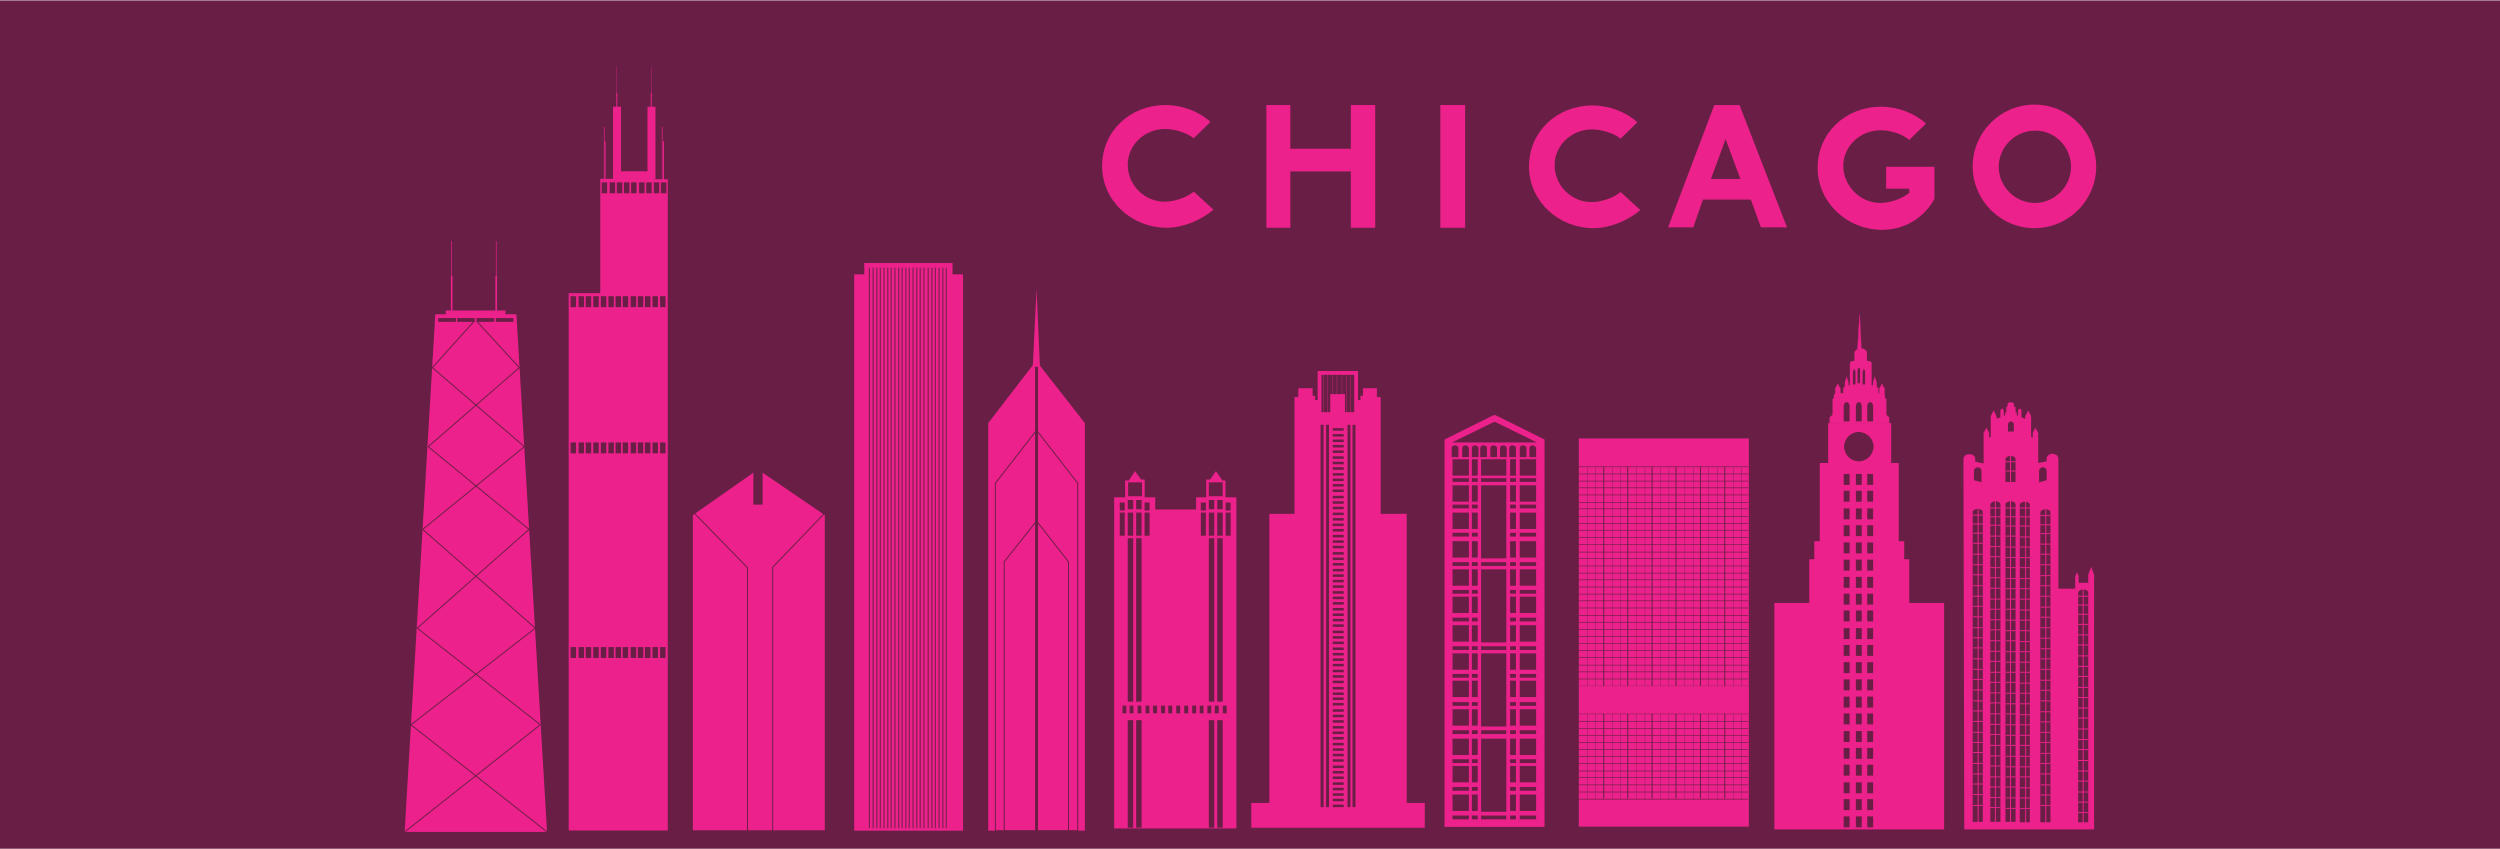 <?xml version="1.0" encoding="utf-8"?>
<!-- Generator: Adobe Illustrator 20.1.0, SVG Export Plug-In . SVG Version: 6.00 Build 0)  -->
<svg version="1.1" id="Layer_1" xmlns="http://www.w3.org/2000/svg" xmlns:xlink="http://www.w3.org/1999/xlink" x="0px" y="0px"
	 viewBox="0 0 595 202" style="enable-background:new 0 0 595 202;" xml:space="preserve">
<style type="text/css">
	.st0{fill:#691F45;}
	.st1{fill:none;stroke:#EC218B;stroke-width:0.384;}
	.st2{fill:none;stroke:#EC218B;stroke-width:0.153;}
	.st3{fill:#EC218B;}
	.st4{fill:none;stroke:#691F45;stroke-width:0.23;stroke-linecap:round;stroke-linejoin:bevel;}
	.st5{fill:none;stroke:#EC218B;stroke-width:0.23;}
	.st6{fill:none;stroke:#EC218B;stroke-width:7.670963e-02;}
	.st7{fill:none;stroke:#691F45;stroke-width:0.23;}
	.st8{fill:none;stroke:#691F45;stroke-width:0.69;}
	.st9{fill:none;stroke:#691F45;stroke-width:0.153;}
	.st10{fill:none;stroke:#691F45;stroke-width:7.670963e-02;}
</style>
<rect y="0.1" class="st0" width="595" height="202"/>
<line class="st1" x1="107.5" y1="75.7" x2="107.5" y2="65.7"/>
<line class="st2" x1="107.5" y1="66.2" x2="107.5" y2="57.4"/>
<line class="st1" x1="118.1" y1="75.7" x2="118.1" y2="65.7"/>
<line class="st2" x1="118.1" y1="66.2" x2="118.1" y2="57.4"/>
<rect x="106.1" y="73.9" class="st3" width="14.2" height="1.2"/>
<polyline class="st3" points="96.3,198 103.6,74.8 122.9,74.8 130.2,198 96.3,198 "/>
<rect x="104.3" y="75.7" class="st0" width="4.2" height="0.9"/>
<rect x="108.8" y="75.7" class="st0" width="4.2" height="0.9"/>
<rect x="113.4" y="75.7" class="st0" width="4.2" height="0.9"/>
<rect x="118" y="75.7" class="st0" width="4.2" height="0.9"/>
<polyline class="st4" points="112.8,76.5 102.9,87.5 124.8,106.3 100.6,126 127.4,149.5 97.8,172.5 130.2,198 "/>
<polyline class="st4" points="113.5,76.5 123.6,87.5 101.9,106.3 125.9,126 99.3,149.5 128.6,172.5 96.3,198 "/>
<line class="st2" x1="143.8" y1="30.2" x2="143.8" y2="43.7"/>
<line class="st5" x1="144" y1="33.6" x2="144" y2="45.9"/>
<rect x="145.9" y="25.4" class="st3" width="1.9" height="17.3"/>
<line class="st5" x1="146.8" y1="22.1" x2="146.8" y2="27.6"/>
<line class="st6" x1="146.8" y1="15.9" x2="146.8" y2="23"/>
<line class="st2" x1="157.6" y1="30.2" x2="157.6" y2="43.7"/>
<line class="st5" x1="157.9" y1="33.6" x2="157.9" y2="45.9"/>
<rect x="154.1" y="25.4" class="st3" width="1.9" height="17.3"/>
<line class="st5" x1="155" y1="22.1" x2="155" y2="27.6"/>
<line class="st6" x1="155.1" y1="15.9" x2="155.1" y2="23"/>
<polyline class="st3" points="135.4,197.6 135.4,69.8 142.9,69.8 142.9,42.6 147.1,42.6 147.1,40.8 155.4,40.8 155.4,42.7 
	158.9,42.7 158.9,197.6 135.4,197.6 "/>
<polygon class="st6" points="135.4,197.6 135.4,69.8 142.9,69.8 142.9,42.6 147.1,42.6 147.1,40.8 155.4,40.8 155.4,42.7 
	158.9,42.7 158.9,197.6 "/>
<rect x="157.3" y="43.4" class="st0" width="1.3" height="2.6"/>
<rect x="155.6" y="43.4" class="st0" width="1.3" height="2.6"/>
<rect x="153.8" y="43.4" class="st0" width="1.3" height="2.6"/>
<rect x="152.1" y="43.4" class="st0" width="1.3" height="2.6"/>
<rect x="150.2" y="43.4" class="st0" width="1.3" height="2.6"/>
<rect x="148.5" y="43.4" class="st0" width="1.3" height="2.6"/>
<rect x="146.8" y="43.4" class="st0" width="1.3" height="2.6"/>
<rect x="145.1" y="43.4" class="st0" width="1.3" height="2.6"/>
<rect x="143.2" y="43.4" class="st0" width="1.3" height="2.6"/>
<rect x="157.1" y="70.5" class="st0" width="1.3" height="2.6"/>
<rect x="155.3" y="70.5" class="st0" width="1.3" height="2.6"/>
<rect x="153.5" y="70.5" class="st0" width="1.3" height="2.6"/>
<rect x="151.8" y="70.5" class="st0" width="1.3" height="2.6"/>
<rect x="150.1" y="70.5" class="st0" width="1.3" height="2.6"/>
<rect x="148.2" y="70.5" class="st0" width="1.3" height="2.6"/>
<rect x="146.5" y="70.5" class="st0" width="1.3" height="2.6"/>
<rect x="144.8" y="70.5" class="st0" width="1.3" height="2.6"/>
<rect x="143" y="70.5" class="st0" width="1.3" height="2.6"/>
<rect x="141.2" y="70.5" class="st0" width="1.3" height="2.6"/>
<rect x="139.4" y="70.5" class="st0" width="1.3" height="2.6"/>
<rect x="137.7" y="70.5" class="st0" width="1.3" height="2.6"/>
<rect x="135.8" y="70.5" class="st0" width="1.3" height="2.6"/>
<rect x="157.1" y="105.3" class="st0" width="1.3" height="2.6"/>
<rect x="155.3" y="105.3" class="st0" width="1.3" height="2.6"/>
<rect x="153.5" y="105.3" class="st0" width="1.3" height="2.6"/>
<rect x="151.8" y="105.3" class="st0" width="1.3" height="2.6"/>
<rect x="150.1" y="105.3" class="st0" width="1.3" height="2.6"/>
<rect x="148.2" y="105.3" class="st0" width="1.3" height="2.6"/>
<rect x="146.5" y="105.3" class="st0" width="1.3" height="2.6"/>
<rect x="144.8" y="105.3" class="st0" width="1.3" height="2.6"/>
<rect x="143" y="105.3" class="st0" width="1.3" height="2.6"/>
<rect x="141.2" y="105.3" class="st0" width="1.3" height="2.6"/>
<rect x="139.4" y="105.3" class="st0" width="1.3" height="2.6"/>
<rect x="137.7" y="105.3" class="st0" width="1.3" height="2.6"/>
<rect x="135.8" y="105.3" class="st0" width="1.3" height="2.6"/>
<rect x="157.1" y="154" class="st0" width="1.3" height="2.6"/>
<rect x="155.3" y="154" class="st0" width="1.3" height="2.6"/>
<rect x="153.5" y="154" class="st0" width="1.3" height="2.6"/>
<rect x="151.8" y="154" class="st0" width="1.3" height="2.6"/>
<rect x="150.1" y="154" class="st0" width="1.3" height="2.6"/>
<rect x="148.2" y="154" class="st0" width="1.3" height="2.6"/>
<rect x="146.5" y="154" class="st0" width="1.3" height="2.6"/>
<rect x="144.8" y="154" class="st0" width="1.3" height="2.6"/>
<rect x="143" y="154" class="st0" width="1.3" height="2.6"/>
<rect x="141.2" y="154" class="st0" width="1.3" height="2.6"/>
<rect x="139.4" y="154" class="st0" width="1.3" height="2.6"/>
<rect x="137.7" y="154" class="st0" width="1.3" height="2.6"/>
<rect x="135.8" y="154" class="st0" width="1.3" height="2.6"/>
<polyline class="st3" points="179.3,112.5 164.9,122.6 164.9,197.6 196.3,197.6 196.3,122.6 181.5,112.5 181.5,120.1 179.3,120.1 
	179.3,112.5 "/>
<polyline class="st7" points="164.8,121.7 177.9,135.1 177.9,197.9 183.9,197.9 183.9,135 196.4,122 "/>
<rect x="203.3" y="65.3" class="st3" width="25.9" height="132.4"/>
<rect x="205.7" y="62.6" class="st3" width="21" height="134.9"/>
<line class="st7" x1="225.2" y1="63.7" x2="225.2" y2="197.1"/>
<line class="st7" x1="224.4" y1="63.7" x2="224.4" y2="197.1"/>
<line class="st7" x1="223.5" y1="63.7" x2="223.5" y2="197.1"/>
<line class="st7" x1="222.6" y1="63.7" x2="222.6" y2="197.1"/>
<line class="st7" x1="221.8" y1="63.7" x2="221.8" y2="197.1"/>
<line class="st7" x1="220.9" y1="63.7" x2="220.9" y2="197.1"/>
<line class="st7" x1="219.9" y1="63.7" x2="219.9" y2="197.1"/>
<line class="st7" x1="219" y1="63.7" x2="219" y2="197.1"/>
<line class="st7" x1="218.2" y1="63.7" x2="218.2" y2="197.1"/>
<line class="st7" x1="217.3" y1="63.7" x2="217.3" y2="197.1"/>
<line class="st7" x1="216.4" y1="63.7" x2="216.4" y2="197.1"/>
<line class="st7" x1="215.6" y1="63.7" x2="215.6" y2="197.1"/>
<line class="st7" x1="214.7" y1="63.7" x2="214.7" y2="197.1"/>
<line class="st7" x1="213.9" y1="63.7" x2="213.9" y2="197.1"/>
<line class="st7" x1="213" y1="63.7" x2="213" y2="197.1"/>
<line class="st7" x1="212.1" y1="63.7" x2="212.1" y2="197.1"/>
<line class="st7" x1="211.3" y1="63.7" x2="211.3" y2="197.1"/>
<line class="st7" x1="210.4" y1="63.7" x2="210.4" y2="197.1"/>
<line class="st7" x1="209.5" y1="63.7" x2="209.5" y2="197.1"/>
<line class="st7" x1="208.7" y1="63.7" x2="208.7" y2="197.1"/>
<line class="st7" x1="207.8" y1="63.7" x2="207.8" y2="197.1"/>
<line class="st7" x1="206.9" y1="63.7" x2="206.9" y2="197.1"/>
<polyline class="st3" points="258.2,197.7 258.2,100.7 246.7,86 246.5,86 235.2,100.7 235.2,197.7 258.2,197.7 "/>
<polyline class="st3" points="256.5,197.7 256.5,115 246.7,102.4 246.7,102.4 236.9,115 236.9,197.7 256.5,197.7 "/>
<polygon class="st7" points="256.5,197.7 256.5,115 246.7,102.4 246.7,102.4 236.9,115 236.9,197.7 "/>
<polyline class="st3" points="254.3,197.7 254.3,133.7 246.7,124 246.7,124 239,133.7 239,197.7 254.3,197.7 "/>
<polygon class="st7" points="254.3,197.7 254.3,133.7 246.7,124 246.7,124 239,133.7 239,197.7 "/>
<line class="st8" x1="246.7" y1="85.4" x2="246.7" y2="197.7"/>
<polyline class="st3" points="245.8,87.3 246.7,68.8 247.5,87.3 "/>
<polyline class="st3" points="294.2,197.1 294.2,118.4 291.6,118.4 291.6,114.4 290.9,114.4 289.4,112.2 288,114.2 287.1,114.2 
	287.1,118.4 284.7,118.4 284.7,121.3 274.9,121.3 274.9,118.4 272.4,118.4 272.4,114.2 271.6,114.2 270.1,112.2 268.7,114.4 
	267.8,114.4 267.8,118.4 265.2,118.4 265.2,197.1 294.2,197.1 "/>
<polygon class="st6" points="294.2,197.1 294.2,118.4 291.6,118.4 291.6,114.4 290.9,114.4 289.4,112.2 288,114.2 287.1,114.2 
	287.1,118.4 284.7,118.4 284.7,121.3 274.9,121.3 274.9,118.4 272.4,118.4 272.4,114.2 271.6,114.2 270.1,112.2 268.7,114.4 
	267.8,114.4 267.8,118.4 265.2,118.4 265.2,197.1 "/>
<rect x="268.5" y="114.8" class="st0" width="3.3" height="3.3"/>
<rect x="287.7" y="114.8" class="st0" width="3.3" height="3.3"/>
<rect x="268.4" y="119" class="st0" width="1.3" height="2.2"/>
<rect x="270.4" y="119" class="st0" width="1.3" height="2.2"/>
<rect x="272.4" y="119.6" class="st0" width="1.2" height="1.9"/>
<rect x="266.5" y="119.6" class="st0" width="1.2" height="1.9"/>
<rect x="268.4" y="122" class="st0" width="1.3" height="5.5"/>
<rect x="270.4" y="122" class="st0" width="1.3" height="5.5"/>
<rect x="268.4" y="128.1" class="st0" width="1.3" height="38.9"/>
<rect x="270.4" y="128.1" class="st0" width="1.3" height="38.9"/>
<rect x="272.4" y="122" class="st0" width="1.2" height="5.5"/>
<rect x="266.5" y="122" class="st0" width="1.2" height="5.5"/>
<rect x="287.7" y="122" class="st0" width="1.3" height="5.5"/>
<rect x="289.7" y="122" class="st0" width="1.3" height="5.5"/>
<rect x="287.7" y="128.1" class="st0" width="1.3" height="38.9"/>
<rect x="289.7" y="128.1" class="st0" width="1.3" height="38.9"/>
<rect x="291.7" y="122" class="st0" width="1.2" height="5.5"/>
<rect x="285.8" y="122" class="st0" width="1.2" height="5.5"/>
<rect x="287.7" y="119" class="st0" width="1.3" height="2.2"/>
<rect x="289.7" y="119" class="st0" width="1.3" height="2.2"/>
<rect x="291.7" y="119.6" class="st0" width="1.2" height="1.9"/>
<rect x="285.8" y="119.6" class="st0" width="1.2" height="1.9"/>
<polyline class="st3" points="355.9,98.8 367.6,104.6 367.6,196.8 343.8,196.8 343.8,104.6 355.5,98.8 355.9,98.8 "/>
<rect x="345.7" y="109.3" class="st0" width="3.9" height="3.9"/>
<rect x="350.3" y="109.3" class="st0" width="1.4" height="3.9"/>
<rect x="361.7" y="109.3" class="st0" width="3.9" height="3.9"/>
<rect x="359.4" y="109.3" class="st0" width="1.4" height="3.9"/>
<rect x="352.5" y="109.3" class="st0" width="6" height="3.9"/>
<rect x="345.7" y="113.8" class="st0" width="3.9" height="0.9"/>
<rect x="350.3" y="113.8" class="st0" width="1.4" height="0.9"/>
<rect x="361.7" y="113.8" class="st0" width="3.9" height="0.9"/>
<rect x="359.4" y="113.8" class="st0" width="1.4" height="0.9"/>
<rect x="352.5" y="113.8" class="st0" width="6" height="0.9"/>
<rect x="345.7" y="133.8" class="st0" width="3.9" height="0.9"/>
<rect x="350.3" y="133.8" class="st0" width="1.4" height="0.9"/>
<rect x="361.7" y="133.8" class="st0" width="3.9" height="0.9"/>
<rect x="359.4" y="133.8" class="st0" width="1.4" height="0.9"/>
<rect x="352.5" y="133.8" class="st0" width="6" height="0.9"/>
<rect x="345.7" y="120.1" class="st0" width="3.9" height="0.9"/>
<rect x="350.3" y="120.1" class="st0" width="1.4" height="0.9"/>
<rect x="361.7" y="120.1" class="st0" width="3.9" height="0.9"/>
<rect x="359.4" y="120.1" class="st0" width="1.4" height="0.9"/>
<rect x="345.7" y="126.8" class="st0" width="3.9" height="0.9"/>
<rect x="350.3" y="126.8" class="st0" width="1.4" height="0.9"/>
<rect x="361.7" y="126.8" class="st0" width="3.9" height="0.9"/>
<rect x="359.4" y="126.8" class="st0" width="1.4" height="0.9"/>
<rect x="345.7" y="140.4" class="st0" width="3.9" height="0.9"/>
<rect x="350.3" y="140.4" class="st0" width="1.4" height="0.9"/>
<rect x="361.7" y="140.4" class="st0" width="3.9" height="0.9"/>
<rect x="359.4" y="140.4" class="st0" width="1.4" height="0.9"/>
<rect x="345.7" y="115.5" class="st0" width="3.9" height="3.9"/>
<rect x="350.3" y="115.5" class="st0" width="1.4" height="3.9"/>
<rect x="361.7" y="115.5" class="st0" width="3.9" height="3.9"/>
<rect x="359.4" y="115.5" class="st0" width="1.4" height="3.9"/>
<rect x="345.7" y="122" class="st0" width="3.9" height="3.9"/>
<rect x="350.3" y="122" class="st0" width="1.4" height="3.9"/>
<rect x="361.7" y="122" class="st0" width="3.9" height="3.9"/>
<rect x="359.4" y="122" class="st0" width="1.4" height="3.9"/>
<rect x="345.7" y="128.8" class="st0" width="3.9" height="3.9"/>
<rect x="350.3" y="128.8" class="st0" width="1.4" height="3.9"/>
<rect x="361.7" y="128.8" class="st0" width="3.9" height="3.9"/>
<rect x="359.4" y="128.8" class="st0" width="1.4" height="3.9"/>
<rect x="345.7" y="153.8" class="st0" width="3.9" height="0.9"/>
<rect x="350.3" y="153.8" class="st0" width="1.4" height="0.9"/>
<rect x="361.7" y="153.8" class="st0" width="3.9" height="0.9"/>
<rect x="359.4" y="153.8" class="st0" width="1.4" height="0.9"/>
<rect x="352.5" y="153.8" class="st0" width="6" height="0.9"/>
<rect x="345.7" y="148.8" class="st0" width="3.9" height="3.9"/>
<rect x="350.3" y="148.8" class="st0" width="1.4" height="3.9"/>
<rect x="361.7" y="148.8" class="st0" width="3.9" height="3.9"/>
<rect x="359.4" y="148.8" class="st0" width="1.4" height="3.9"/>
<rect x="345.7" y="147" class="st0" width="3.9" height="0.9"/>
<rect x="350.3" y="147" class="st0" width="1.4" height="0.9"/>
<rect x="361.7" y="147" class="st0" width="3.9" height="0.9"/>
<rect x="359.4" y="147" class="st0" width="1.4" height="0.9"/>
<rect x="345.7" y="142" class="st0" width="3.9" height="3.9"/>
<rect x="350.3" y="142" class="st0" width="1.4" height="3.9"/>
<rect x="361.7" y="142" class="st0" width="3.9" height="3.9"/>
<rect x="359.4" y="142" class="st0" width="1.4" height="3.9"/>
<rect x="352.5" y="115.5" class="st0" width="6" height="17.4"/>
<rect x="345.7" y="135.5" class="st0" width="3.9" height="3.9"/>
<rect x="350.3" y="135.5" class="st0" width="1.4" height="3.9"/>
<rect x="361.7" y="135.5" class="st0" width="3.9" height="3.9"/>
<rect x="359.4" y="135.5" class="st0" width="1.4" height="3.9"/>
<rect x="352.5" y="135.5" class="st0" width="6" height="17.4"/>
<rect x="345.7" y="160.4" class="st0" width="3.9" height="0.9"/>
<rect x="350.3" y="160.4" class="st0" width="1.4" height="0.9"/>
<rect x="361.7" y="160.4" class="st0" width="3.9" height="0.9"/>
<rect x="359.4" y="160.4" class="st0" width="1.4" height="0.9"/>
<rect x="345.7" y="173.8" class="st0" width="3.9" height="0.9"/>
<rect x="350.3" y="173.8" class="st0" width="1.4" height="0.9"/>
<rect x="361.7" y="173.8" class="st0" width="3.9" height="0.9"/>
<rect x="359.4" y="173.8" class="st0" width="1.4" height="0.9"/>
<rect x="352.5" y="173.8" class="st0" width="6" height="0.9"/>
<rect x="345.7" y="168.8" class="st0" width="3.9" height="3.9"/>
<rect x="350.3" y="168.8" class="st0" width="1.4" height="3.9"/>
<rect x="361.7" y="168.8" class="st0" width="3.9" height="3.9"/>
<rect x="359.4" y="168.8" class="st0" width="1.4" height="3.9"/>
<rect x="345.7" y="167.1" class="st0" width="3.9" height="0.9"/>
<rect x="350.3" y="167.1" class="st0" width="1.4" height="0.9"/>
<rect x="361.7" y="167.1" class="st0" width="3.9" height="0.9"/>
<rect x="359.4" y="167.1" class="st0" width="1.4" height="0.9"/>
<rect x="345.7" y="162" class="st0" width="3.9" height="3.9"/>
<rect x="350.3" y="162" class="st0" width="1.4" height="3.9"/>
<rect x="361.7" y="162" class="st0" width="3.9" height="3.9"/>
<rect x="359.4" y="162" class="st0" width="1.4" height="3.9"/>
<rect x="345.7" y="155.5" class="st0" width="3.9" height="3.9"/>
<rect x="350.3" y="155.5" class="st0" width="1.4" height="3.9"/>
<rect x="361.7" y="155.5" class="st0" width="3.9" height="3.9"/>
<rect x="359.4" y="155.5" class="st0" width="1.4" height="3.9"/>
<rect x="352.5" y="155.5" class="st0" width="6" height="17.4"/>
<polyline class="st0" points="365.8,105.3 355.8,100.4 355.6,100.4 345.6,105.3 365.8,105.3 "/>
<rect x="345.7" y="180.7" class="st0" width="3.9" height="0.9"/>
<rect x="350.3" y="180.7" class="st0" width="1.4" height="0.9"/>
<rect x="361.7" y="180.7" class="st0" width="3.9" height="0.9"/>
<rect x="359.4" y="180.7" class="st0" width="1.4" height="0.9"/>
<rect x="345.7" y="194.1" class="st0" width="3.9" height="0.9"/>
<rect x="350.3" y="194.1" class="st0" width="1.4" height="0.9"/>
<rect x="361.7" y="194.1" class="st0" width="3.9" height="0.9"/>
<rect x="359.4" y="194.1" class="st0" width="1.4" height="0.9"/>
<rect x="352.5" y="194.1" class="st0" width="6" height="0.9"/>
<rect x="345.7" y="189.1" class="st0" width="3.9" height="3.9"/>
<rect x="350.3" y="189.1" class="st0" width="1.4" height="3.9"/>
<rect x="361.7" y="189.1" class="st0" width="3.9" height="3.9"/>
<rect x="359.4" y="189.1" class="st0" width="1.4" height="3.9"/>
<rect x="345.7" y="187.3" class="st0" width="3.9" height="0.9"/>
<rect x="350.3" y="187.3" class="st0" width="1.4" height="0.9"/>
<rect x="361.7" y="187.3" class="st0" width="3.9" height="0.9"/>
<rect x="359.4" y="187.3" class="st0" width="1.4" height="0.9"/>
<rect x="345.7" y="182.3" class="st0" width="3.9" height="3.9"/>
<rect x="350.3" y="182.3" class="st0" width="1.4" height="3.9"/>
<rect x="361.7" y="182.3" class="st0" width="3.9" height="3.9"/>
<rect x="359.4" y="182.3" class="st0" width="1.4" height="3.9"/>
<rect x="345.7" y="175.8" class="st0" width="3.9" height="3.9"/>
<rect x="350.3" y="175.8" class="st0" width="1.4" height="3.9"/>
<rect x="361.7" y="175.8" class="st0" width="3.9" height="3.9"/>
<rect x="359.4" y="175.8" class="st0" width="1.4" height="3.9"/>
<rect x="352.5" y="175.8" class="st0" width="6" height="17.4"/>
<path class="st0" d="M351.9,106.6v2.2h-1.6v-2.2c0,0,0.1-0.6,0.7-0.6C351.7,106,351.9,106.6,351.9,106.6"/>
<path class="st0" d="M347.1,106.6v2.2h-1.6v-2.2c0,0,0.1-0.6,0.7-0.6C347.1,106,347.1,106.6,347.1,106.6"/>
<path class="st0" d="M349.6,106.6v2.2H348v-2.2c0,0,0.1-0.6,0.7-0.6C349.4,106,349.6,106.6,349.6,106.6"/>
<path class="st0" d="M365.6,106.6v2.2H364v-2.2c0,0,0.1-0.6,0.7-0.6C365.4,106,365.6,106.6,365.6,106.6"/>
<path class="st0" d="M360.8,106.6v2.2h-1.6v-2.2c0,0,0.1-0.6,0.7-0.6C360.8,106,360.8,106.6,360.8,106.6"/>
<path class="st0" d="M363.3,106.6v2.2h-1.6v-2.2c0,0,0.1-0.6,0.7-0.6C363.3,106,363.3,106.6,363.3,106.6"/>
<path class="st0" d="M358.6,106.6v2.2h-1.6v-2.2c0,0,0.1-0.6,0.7-0.6C358.5,106,358.6,106.6,358.6,106.6"/>
<path class="st0" d="M353.9,106.6v2.2h-1.6v-2.2c0,0,0.1-0.6,0.7-0.6C353.9,106,353.9,106.6,353.9,106.6"/>
<path class="st0" d="M356.3,106.6v2.2h-1.6v-2.2c0,0,0.1-0.6,0.7-0.6C356.2,106,356.3,106.6,356.3,106.6"/>
<rect x="375.8" y="104.4" class="st3" width="40.4" height="92.3"/>
<rect x="375.8" y="104.4" class="st6" width="40.4" height="92.3"/>
<path class="st6" d="M375.8,104.4"/>
<line class="st7" x1="410.5" y1="111.1" x2="410.5" y2="190.1"/>
<line class="st7" x1="404.7" y1="111.1" x2="404.7" y2="190.1"/>
<line class="st7" x1="398.9" y1="111.1" x2="398.9" y2="190.1"/>
<line class="st7" x1="393.2" y1="111.1" x2="393.2" y2="190.1"/>
<line class="st7" x1="387.4" y1="111.1" x2="387.4" y2="190.1"/>
<line class="st7" x1="381.7" y1="111.1" x2="381.7" y2="190.1"/>
<line class="st9" x1="375.8" y1="190.2" x2="416.1" y2="190.2"/>
<line class="st9" x1="375.8" y1="188.5" x2="416.1" y2="188.5"/>
<line class="st9" x1="375.8" y1="186.8" x2="416.1" y2="186.8"/>
<line class="st9" x1="375.8" y1="185" x2="416.1" y2="185"/>
<line class="st9" x1="375.8" y1="183.5" x2="416.1" y2="183.5"/>
<line class="st9" x1="375.8" y1="181.7" x2="416.1" y2="181.7"/>
<line class="st9" x1="375.8" y1="180" x2="416.1" y2="180"/>
<line class="st9" x1="375.8" y1="178.4" x2="416.1" y2="178.4"/>
<line class="st9" x1="375.8" y1="176.7" x2="416.1" y2="176.7"/>
<line class="st9" x1="375.8" y1="175" x2="416.1" y2="175"/>
<line class="st9" x1="375.8" y1="173.4" x2="416.1" y2="173.4"/>
<line class="st9" x1="375.8" y1="171.7" x2="416.1" y2="171.7"/>
<line class="st9" x1="375.8" y1="169.9" x2="416.1" y2="169.9"/>
<line class="st9" x1="375.8" y1="163.3" x2="416.1" y2="163.3"/>
<line class="st9" x1="375.8" y1="161.6" x2="416.1" y2="161.6"/>
<line class="st9" x1="375.8" y1="159.9" x2="416.1" y2="159.9"/>
<line class="st9" x1="375.8" y1="158.3" x2="416.1" y2="158.3"/>
<line class="st9" x1="375.8" y1="156.5" x2="416.1" y2="156.5"/>
<line class="st9" x1="375.8" y1="154.8" x2="416.1" y2="154.8"/>
<line class="st9" x1="375.8" y1="153.1" x2="416.1" y2="153.1"/>
<line class="st9" x1="375.8" y1="151.5" x2="416.1" y2="151.5"/>
<line class="st9" x1="375.8" y1="149.8" x2="416.1" y2="149.8"/>
<line class="st9" x1="375.8" y1="148.1" x2="416.1" y2="148.1"/>
<line class="st9" x1="375.8" y1="146.5" x2="416.1" y2="146.5"/>
<line class="st9" x1="375.8" y1="144.7" x2="416.1" y2="144.7"/>
<line class="st9" x1="375.8" y1="143" x2="416.1" y2="143"/>
<line class="st9" x1="375.8" y1="141.4" x2="416.1" y2="141.4"/>
<line class="st9" x1="375.8" y1="139.7" x2="416.1" y2="139.7"/>
<line class="st9" x1="375.8" y1="138" x2="416.1" y2="138"/>
<line class="st9" x1="375.8" y1="136.4" x2="416.1" y2="136.4"/>
<line class="st9" x1="375.8" y1="134.7" x2="416.1" y2="134.7"/>
<line class="st9" x1="375.8" y1="132.9" x2="416.1" y2="132.9"/>
<line class="st9" x1="375.8" y1="131.4" x2="416.1" y2="131.4"/>
<line class="st9" x1="375.8" y1="129.6" x2="416.1" y2="129.6"/>
<line class="st9" x1="375.8" y1="127.9" x2="416.1" y2="127.9"/>
<line class="st9" x1="375.8" y1="126.2" x2="416.1" y2="126.2"/>
<line class="st9" x1="375.8" y1="124.6" x2="416.1" y2="124.6"/>
<line class="st9" x1="375.8" y1="122.9" x2="416.1" y2="122.9"/>
<line class="st9" x1="375.8" y1="121.1" x2="416.1" y2="121.1"/>
<line class="st9" x1="375.8" y1="119.6" x2="416.1" y2="119.6"/>
<line class="st9" x1="375.8" y1="117.8" x2="416.1" y2="117.8"/>
<line class="st9" x1="375.8" y1="116.1" x2="416.1" y2="116.1"/>
<line class="st9" x1="375.8" y1="114.5" x2="416.1" y2="114.5"/>
<line class="st9" x1="375.8" y1="112.8" x2="416.1" y2="112.8"/>
<line class="st9" x1="375.8" y1="111.1" x2="416.1" y2="111.1"/>
<line class="st10" x1="414.5" y1="111.1" x2="414.5" y2="190.2"/>
<line class="st10" x1="412.5" y1="111.1" x2="412.5" y2="190.2"/>
<line class="st10" x1="408.7" y1="111.1" x2="408.7" y2="190.2"/>
<line class="st10" x1="406.7" y1="111.1" x2="406.7" y2="190.2"/>
<line class="st10" x1="403" y1="111.1" x2="403" y2="190.2"/>
<line class="st10" x1="401" y1="111.1" x2="401" y2="190.2"/>
<line class="st10" x1="397.2" y1="111.1" x2="397.2" y2="190.2"/>
<line class="st10" x1="395.2" y1="111.1" x2="395.2" y2="190.2"/>
<line class="st10" x1="391.5" y1="111.1" x2="391.5" y2="190.2"/>
<line class="st10" x1="389.4" y1="111.1" x2="389.4" y2="190.2"/>
<line class="st10" x1="385.6" y1="111.1" x2="385.6" y2="190.2"/>
<line class="st10" x1="383.7" y1="111.1" x2="383.7" y2="190.2"/>
<line class="st10" x1="379.8" y1="111.1" x2="379.8" y2="190.2"/>
<line class="st10" x1="377.9" y1="111.1" x2="377.9" y2="190.2"/>
<rect x="375.9" y="163.3" class="st3" width="40.3" height="6.5"/>
<polyline class="st3" points="462.7,197.4 462.7,143.5 454.4,143.5 454.4,133.1 453.2,133.1 453.2,128.8 451.9,128.8 451.9,110.2 
	433.1,110.2 433.1,128.8 431.8,128.8 431.8,133.1 430.6,133.1 430.6,143.5 422.3,143.5 422.3,197.4 462.7,197.4 "/>
<rect x="435.1" y="100.7" class="st3" width="15" height="12.8"/>
<path class="st0" d="M445.9,106.3c0,1.9-1.6,3.5-3.5,3.5s-3.5-1.6-3.5-3.5c0-1.9,1.6-3.5,3.5-3.5
	C444.4,102.9,445.9,104.4,445.9,106.3"/>
<path class="st3" d="M449.6,100.7v-1.4c0,0-0.6-0.3-0.7-0.7c0-0.1,0-3.6,0-3.6l-0.3-0.3v-0.7l-0.1-0.3v-1.3l-0.3-0.4l-0.3-0.7
	l-0.3,0.7l-0.3,0.4v1.2H447v-1.2l-0.4-0.4v-1l-0.4-1.3l-0.4,1.3v0.7h-0.4v-5.3c-0.1-0.1-0.1-0.3-0.4-0.4c-0.3-0.1-0.7-0.1-0.7-0.1
	v-2.2c0,0-0.3-0.3-0.4-0.4c-0.1-0.1-0.3-0.3-0.6-0.3c-0.1,0-0.3,0-0.4,0h-0.1c-0.1,0-0.3,0-0.4,0c-0.1,0-0.4,0.1-0.6,0.3
	c-0.1,0.1-0.4,0.4-0.4,0.4v2.2c0,0-0.3,0-0.7,0.1c-0.3,0.1-0.3,0.3-0.4,0.4v5.3h-0.4v-0.7l-0.4-1.3l-0.4,1.3v1l-0.4,0.4v1.2H438
	v-1.2l-0.3-0.4l-0.3-0.7l-0.3,0.7l-0.3,0.4v1.3l-0.3,0.3v0.7l-0.3,0.3c0,0,0,3.3,0,3.6c-0.1,0.3-0.7,0.7-0.7,0.7v1.4H449.6"/>
<path class="st6" d="M449.6,100.7v-1.4c0,0-0.6-0.3-0.7-0.7c0-0.1,0-3.6,0-3.6l-0.3-0.3v-0.7l-0.1-0.3v-1.3l-0.3-0.4l-0.3-0.7
	l-0.3,0.7l-0.3,0.4v1.2H447v-1.2l-0.4-0.4v-1l-0.4-1.3l-0.4,1.3v0.7h-0.4v-5.3c-0.1-0.1-0.1-0.3-0.4-0.4c-0.3-0.1-0.7-0.1-0.7-0.1
	v-2.2c0,0-0.3-0.3-0.4-0.4c-0.1-0.1-0.3-0.3-0.6-0.3c-0.1,0-0.3,0-0.4,0h-0.1c-0.1,0-0.3,0-0.4,0c-0.1,0-0.4,0.1-0.6,0.3
	c-0.1,0.1-0.4,0.4-0.4,0.4v2.2c0,0-0.3,0-0.7,0.1c-0.3,0.1-0.3,0.3-0.4,0.4v5.3h-0.4v-0.7l-0.4-1.3l-0.4,1.3v1l-0.4,0.4v1.2H438
	v-1.2l-0.3-0.4l-0.3-0.7l-0.3,0.7l-0.3,0.4v1.3l-0.3,0.3v0.7l-0.3,0.3c0,0,0,3.3,0,3.6c-0.1,0.3-0.7,0.7-0.7,0.7v1.4H449.6z"/>
<polyline class="st3" points="442.1,83.1 442.6,74.8 443,83.1 "/>
<polyline class="st6" points="442.1,83.1 442.6,74.8 443,83.1 "/>
<path class="st0" d="M438.8,100.3v-3.7c0,0,0.1-0.9,0.7-0.9s0.7,0.9,0.7,0.9v3.7H438.8"/>
<path class="st0" d="M441.7,100.3v-3.7c0,0,0.1-0.9,0.7-0.9s0.7,0.9,0.7,0.9v3.7H441.7"/>
<path class="st0" d="M444.4,100.3v-3.7c0,0,0.1-0.9,0.7-0.9s0.7,0.9,0.7,0.9v3.7H444.4"/>
<path class="st0" d="M441,91.5v-2.9c0,0,0.1-0.7,0.3-0.7c0.3,0,0.3,0.7,0.3,0.7v2.9H441"/>
<path class="st0" d="M443.3,91.5v-2.9c0,0,0.1-0.7,0.3-0.7c0.3,0,0.3,0.7,0.3,0.7v2.9H443.3"/>
<path class="st0" d="M442.1,91.2v-3c0,0,0.1-0.7,0.3-0.7c0.3,0,0.3,0.7,0.3,0.7v3H442.1"/>
<rect x="438.8" y="145.3" class="st0" width="1.4" height="2.6"/>
<rect x="438.8" y="141.3" class="st0" width="1.4" height="2.6"/>
<rect x="438.8" y="137.3" class="st0" width="1.4" height="2.6"/>
<rect x="438.8" y="133.2" class="st0" width="1.4" height="2.6"/>
<rect x="438.8" y="129.1" class="st0" width="1.4" height="2.6"/>
<rect x="438.8" y="125" class="st0" width="1.4" height="2.6"/>
<rect x="438.8" y="121" class="st0" width="1.4" height="2.6"/>
<rect x="438.8" y="116.8" class="st0" width="1.4" height="2.6"/>
<rect x="438.8" y="112.8" class="st0" width="1.4" height="2.6"/>
<rect x="441.7" y="145.3" class="st0" width="1.4" height="2.6"/>
<rect x="441.7" y="141.3" class="st0" width="1.4" height="2.6"/>
<rect x="441.7" y="137.3" class="st0" width="1.4" height="2.6"/>
<rect x="441.7" y="133.2" class="st0" width="1.4" height="2.6"/>
<rect x="441.7" y="129.1" class="st0" width="1.4" height="2.6"/>
<rect x="441.7" y="125" class="st0" width="1.4" height="2.6"/>
<rect x="441.7" y="121" class="st0" width="1.4" height="2.6"/>
<rect x="441.7" y="116.8" class="st0" width="1.4" height="2.6"/>
<rect x="441.7" y="112.8" class="st0" width="1.4" height="2.6"/>
<rect x="444.4" y="145.3" class="st0" width="1.4" height="2.6"/>
<rect x="444.4" y="141.3" class="st0" width="1.4" height="2.6"/>
<rect x="444.4" y="137.3" class="st0" width="1.4" height="2.6"/>
<rect x="444.4" y="133.2" class="st0" width="1.4" height="2.6"/>
<rect x="444.4" y="129.1" class="st0" width="1.4" height="2.6"/>
<rect x="444.4" y="125" class="st0" width="1.4" height="2.6"/>
<rect x="444.4" y="121" class="st0" width="1.4" height="2.6"/>
<rect x="444.4" y="116.8" class="st0" width="1.4" height="2.6"/>
<rect x="444.4" y="112.8" class="st0" width="1.4" height="2.6"/>
<path class="st3" d="M467.3,109.1c0,0,0.1-0.4,0.3-0.6c0.1-0.1,0.4-0.4,1.2-0.4c0.9,0,1.3,0.7,1.3,0.9c0,0.3,0,0.9,0,0.9l2,0.4V103
	l0.7-1.2l0.6,1.2v1.2l0.4-0.3V99l0.7-1.3l0.7,1.4v0.6l0.9-0.4v-1.7l0.4-0.4l0.4,0.4v1.3h0.3v-0.7h0.3c0,0,0-1,0-1.3l0.1-0.1
	c0.1,0,0.4,0,0.6,0c0.1,0,0.1,0.1,0.1,0.1c0,0.3,0,1.2,0,1.2h0.6c0,0,0-0.9,0-1.2c0-0.1,0.1-0.1,0.1-0.1c0.1,0,0.4,0,0.6,0l0.1,0.1
	c0,0.3,0,1.3,0,1.3h0.3v0.7h0.3v-1.3l0.4-0.4l0.4,0.4v1.7l0.9,0.4v-0.6l0.7-1.4l0.7,1.3v4.9l0.4,0.3V103l0.6-1.2l0.7,1.2v7.2l2-0.4
	c0,0,0-0.7,0-0.9c0,0,0.4-0.9,1.3-0.9c0.7,0,1,0.3,1.2,0.4c0.1,0.1,0.3,0.6,0.3,0.6v31.1h4v-2.9l0.4-1l0.4,0.9v1.6h2.3v-1.9l0.7-1.9
	l0.7,1.9v1.7v58.9h-30.9L467.3,109.1"/>
<path class="st3" d="M479.3,98.4c0,0,0-1.9,0-2.3c0-0.1-0.1-0.3-0.3-0.3c-0.1,0-0.7-0.1-0.9,0c-0.1,0-0.3,0.3-0.3,0.3
	c0,0.6,0,2.3,0,2.3H479.3"/>
<path class="st0" d="M479.7,114.7c0,0,0-4.2,0-5.5c0-0.3-0.4-0.7-1.2-0.7c-0.6,0-1.2,0.4-1.2,0.7c0,1.3,0,5.5,0,5.5H479.7"/>
<path class="st0" d="M471.6,114.8c0,0,0-2.3,0-2.9c0-0.1-0.3-0.7-0.9-0.7c-0.4,0-0.9,0.4-0.9,0.7c0,0.6,0,2.4,0,2.4L471.6,114.8"/>
<path class="st0" d="M485.3,114.8c0,0,0-2.3,0-2.9c0-0.1,0.3-0.7,0.9-0.7c0.4,0,0.9,0.4,0.9,0.7c0,0.6,0,2.4,0,2.4L485.3,114.8"/>
<line class="st5" x1="478.5" y1="108.5" x2="478.5" y2="114.7"/>
<line class="st5" x1="477.1" y1="109.9" x2="479.7" y2="109.9"/>
<line class="st5" x1="477.4" y1="112.1" x2="479.8" y2="112.1"/>
<line class="st5" x1="495.8" y1="140" x2="495.8" y2="146.6"/>
<line class="st5" x1="494.7" y1="141.9" x2="497" y2="141.9"/>
<line class="st5" x1="494.4" y1="144" x2="497.1" y2="144"/>
<line class="st5" x1="494.7" y1="146.5" x2="497" y2="146.5"/>
<path class="st0" d="M479.7,195.6c0,0,0-74.3,0-75.6c0-0.3-0.4-0.7-1.2-0.7c-0.6,0-1.2,0.4-1.2,0.7c0,1.3,0,75.6,0,75.6H479.7"/>
<line class="st5" x1="478.5" y1="119" x2="478.5" y2="196.3"/>
<line class="st5" x1="477.2" y1="120.9" x2="479.7" y2="120.9"/>
<line class="st5" x1="477.1" y1="123" x2="479.8" y2="123"/>
<line class="st5" x1="477.4" y1="192.4" x2="479.7" y2="192.4"/>
<line class="st5" x1="477.4" y1="189.9" x2="479.7" y2="189.9"/>
<line class="st5" x1="477.4" y1="187.3" x2="479.7" y2="187.3"/>
<line class="st5" x1="477.4" y1="184.9" x2="479.7" y2="184.9"/>
<line class="st5" x1="477.4" y1="182.5" x2="479.7" y2="182.5"/>
<line class="st5" x1="477.4" y1="180" x2="479.7" y2="180"/>
<line class="st5" x1="477.4" y1="177.4" x2="479.7" y2="177.4"/>
<line class="st5" x1="477.4" y1="175" x2="479.7" y2="175"/>
<line class="st5" x1="477.4" y1="172.5" x2="479.7" y2="172.5"/>
<line class="st5" x1="477.4" y1="169.9" x2="479.7" y2="169.9"/>
<line class="st5" x1="477.4" y1="167.5" x2="479.7" y2="167.5"/>
<line class="st5" x1="477.4" y1="165" x2="479.7" y2="165"/>
<line class="st5" x1="477.4" y1="162.4" x2="479.7" y2="162.4"/>
<line class="st5" x1="477.4" y1="160" x2="479.7" y2="160"/>
<line class="st5" x1="477.4" y1="157.6" x2="479.7" y2="157.6"/>
<line class="st5" x1="477.4" y1="155.1" x2="479.7" y2="155.1"/>
<line class="st5" x1="477.4" y1="152.5" x2="479.7" y2="152.5"/>
<line class="st5" x1="477.4" y1="150.1" x2="479.7" y2="150.1"/>
<line class="st5" x1="477.4" y1="147.6" x2="479.7" y2="147.6"/>
<line class="st5" x1="477.4" y1="145" x2="479.7" y2="145"/>
<line class="st5" x1="477.4" y1="142.6" x2="479.7" y2="142.6"/>
<line class="st5" x1="477.4" y1="140.1" x2="479.7" y2="140.1"/>
<line class="st5" x1="477.4" y1="137.7" x2="479.7" y2="137.7"/>
<line class="st5" x1="477.4" y1="135.1" x2="479.7" y2="135.1"/>
<line class="st5" x1="477.4" y1="132.7" x2="479.7" y2="132.7"/>
<line class="st5" x1="477.4" y1="130.2" x2="479.7" y2="130.2"/>
<line class="st5" x1="477.4" y1="127.6" x2="479.7" y2="127.6"/>
<line class="st5" x1="477.4" y1="125.2" x2="479.7" y2="125.2"/>
<path class="st0" d="M476.1,195.6c0,0,0-74.3,0-75.6c0-0.3-0.4-0.7-1.2-0.7c-0.6,0-1.2,0.4-1.2,0.7c0,1.3,0,75.6,0,75.6H476.1"/>
<line class="st5" x1="474.9" y1="119" x2="474.9" y2="196.3"/>
<line class="st5" x1="473.6" y1="120.9" x2="476.1" y2="120.9"/>
<line class="st5" x1="473.4" y1="123" x2="476.2" y2="123"/>
<line class="st5" x1="473.6" y1="192.2" x2="476.1" y2="192.2"/>
<line class="st5" x1="473.6" y1="189.8" x2="476.1" y2="189.8"/>
<line class="st5" x1="473.6" y1="187.3" x2="476.1" y2="187.3"/>
<line class="st5" x1="473.6" y1="184.9" x2="476.1" y2="184.9"/>
<line class="st5" x1="473.6" y1="182.3" x2="476.1" y2="182.3"/>
<line class="st5" x1="473.6" y1="179.9" x2="476.1" y2="179.9"/>
<line class="st5" x1="473.6" y1="177.4" x2="476.1" y2="177.4"/>
<line class="st5" x1="473.6" y1="174.8" x2="476.1" y2="174.8"/>
<line class="st5" x1="473.6" y1="172.4" x2="476.1" y2="172.4"/>
<line class="st5" x1="473.6" y1="169.9" x2="476.1" y2="169.9"/>
<line class="st5" x1="473.6" y1="167.3" x2="476.1" y2="167.3"/>
<line class="st5" x1="473.6" y1="164.9" x2="476.1" y2="164.9"/>
<line class="st5" x1="473.6" y1="162.4" x2="476.1" y2="162.4"/>
<line class="st5" x1="473.6" y1="160" x2="476.1" y2="160"/>
<line class="st5" x1="473.6" y1="157.4" x2="476.1" y2="157.4"/>
<line class="st5" x1="473.6" y1="155" x2="476.1" y2="155"/>
<line class="st5" x1="473.6" y1="152.5" x2="476.1" y2="152.5"/>
<line class="st5" x1="473.6" y1="149.9" x2="476.1" y2="149.9"/>
<line class="st5" x1="473.6" y1="147.5" x2="476.1" y2="147.5"/>
<line class="st5" x1="473.6" y1="145" x2="476.1" y2="145"/>
<line class="st5" x1="473.6" y1="142.6" x2="476.1" y2="142.6"/>
<line class="st5" x1="473.6" y1="140" x2="476.1" y2="140"/>
<line class="st5" x1="473.6" y1="137.5" x2="476.1" y2="137.5"/>
<line class="st5" x1="473.6" y1="135.1" x2="476.1" y2="135.1"/>
<line class="st5" x1="473.6" y1="132.5" x2="476.1" y2="132.5"/>
<line class="st5" x1="473.6" y1="130.1" x2="476.1" y2="130.1"/>
<line class="st5" x1="473.6" y1="127.6" x2="476.1" y2="127.6"/>
<line class="st5" x1="473.6" y1="125" x2="476.1" y2="125"/>
<path class="st0" d="M483.1,195.7c0,0,0-74.3,0-75.6c0-0.3-0.4-0.7-1.2-0.7c-0.6,0-1.2,0.4-1.2,0.7c0,1.3,0,75.6,0,75.6H483.1"/>
<line class="st5" x1="482.1" y1="119.1" x2="482.1" y2="197.1"/>
<line class="st5" x1="480.8" y1="120.9" x2="483.3" y2="120.9"/>
<line class="st5" x1="480.6" y1="123" x2="483.3" y2="123"/>
<line class="st5" x1="480.8" y1="192.4" x2="483.3" y2="192.4"/>
<line class="st5" x1="480.8" y1="189.9" x2="483.3" y2="189.9"/>
<line class="st5" x1="480.8" y1="187.5" x2="483.3" y2="187.5"/>
<line class="st5" x1="480.8" y1="184.9" x2="483.3" y2="184.9"/>
<line class="st5" x1="480.8" y1="182.5" x2="483.3" y2="182.5"/>
<line class="st5" x1="480.8" y1="180" x2="483.3" y2="180"/>
<line class="st5" x1="480.8" y1="177.4" x2="483.3" y2="177.4"/>
<line class="st5" x1="480.8" y1="175" x2="483.3" y2="175"/>
<line class="st5" x1="480.8" y1="172.5" x2="483.3" y2="172.5"/>
<line class="st5" x1="480.8" y1="170.1" x2="483.3" y2="170.1"/>
<line class="st5" x1="480.8" y1="167.5" x2="483.3" y2="167.5"/>
<line class="st5" x1="480.8" y1="165" x2="483.3" y2="165"/>
<line class="st5" x1="480.8" y1="162.6" x2="483.3" y2="162.6"/>
<line class="st5" x1="480.8" y1="160" x2="483.3" y2="160"/>
<line class="st5" x1="480.8" y1="157.6" x2="483.3" y2="157.6"/>
<line class="st5" x1="480.8" y1="155.1" x2="483.3" y2="155.1"/>
<line class="st5" x1="480.8" y1="152.7" x2="483.3" y2="152.7"/>
<line class="st5" x1="480.8" y1="150.1" x2="483.3" y2="150.1"/>
<line class="st5" x1="480.8" y1="147.6" x2="483.3" y2="147.6"/>
<line class="st5" x1="480.8" y1="145.2" x2="483.3" y2="145.2"/>
<line class="st5" x1="480.8" y1="142.6" x2="483.3" y2="142.6"/>
<line class="st5" x1="480.8" y1="140.1" x2="483.3" y2="140.1"/>
<line class="st5" x1="480.8" y1="137.7" x2="483.3" y2="137.7"/>
<line class="st5" x1="480.8" y1="135.1" x2="483.3" y2="135.1"/>
<line class="st5" x1="480.8" y1="132.7" x2="483.3" y2="132.7"/>
<line class="st5" x1="480.8" y1="130.2" x2="483.3" y2="130.2"/>
<line class="st5" x1="480.8" y1="127.8" x2="483.3" y2="127.8"/>
<line class="st5" x1="480.8" y1="125.2" x2="483.3" y2="125.2"/>
<path class="st0" d="M488,195.7c0,0,0-72.4,0-73.8c0-0.3-0.4-0.7-1.2-0.7c-0.6,0-1.2,0.4-1.2,0.7c0,1.3,0,73.8,0,73.8H488"/>
<line class="st5" x1="486.9" y1="120.9" x2="486.9" y2="196"/>
<line class="st5" x1="485.6" y1="122.7" x2="488" y2="122.7"/>
<line class="st5" x1="485.5" y1="124.9" x2="488.2" y2="124.9"/>
<line class="st5" x1="485.7" y1="191.7" x2="488" y2="191.7"/>
<line class="st5" x1="485.7" y1="189.2" x2="488" y2="189.2"/>
<line class="st5" x1="485.7" y1="186.8" x2="488" y2="186.8"/>
<line class="st5" x1="485.7" y1="184.2" x2="488" y2="184.2"/>
<line class="st5" x1="485.7" y1="181.7" x2="488" y2="181.7"/>
<line class="st5" x1="485.7" y1="179.3" x2="488" y2="179.3"/>
<line class="st5" x1="485.7" y1="176.7" x2="488" y2="176.7"/>
<line class="st5" x1="485.7" y1="174.3" x2="488" y2="174.3"/>
<line class="st5" x1="485.7" y1="171.8" x2="488" y2="171.8"/>
<line class="st5" x1="485.7" y1="169.4" x2="488" y2="169.4"/>
<line class="st5" x1="485.7" y1="166.8" x2="488" y2="166.8"/>
<line class="st5" x1="485.7" y1="164.3" x2="488" y2="164.3"/>
<line class="st5" x1="485.7" y1="161.9" x2="488" y2="161.9"/>
<line class="st5" x1="485.7" y1="159.3" x2="488" y2="159.3"/>
<line class="st5" x1="485.7" y1="156.8" x2="488" y2="156.8"/>
<line class="st5" x1="485.7" y1="154.4" x2="488" y2="154.4"/>
<line class="st5" x1="485.7" y1="151.9" x2="488" y2="151.9"/>
<line class="st5" x1="485.7" y1="149.4" x2="488" y2="149.4"/>
<line class="st5" x1="485.7" y1="146.9" x2="488" y2="146.9"/>
<line class="st5" x1="485.7" y1="144.5" x2="488" y2="144.5"/>
<line class="st5" x1="485.7" y1="141.9" x2="488" y2="141.9"/>
<line class="st5" x1="485.7" y1="139.4" x2="488" y2="139.4"/>
<line class="st5" x1="485.7" y1="137" x2="488" y2="137"/>
<line class="st5" x1="485.7" y1="134.4" x2="488" y2="134.4"/>
<line class="st5" x1="485.7" y1="131.9" x2="488" y2="131.9"/>
<line class="st5" x1="485.7" y1="129.5" x2="488" y2="129.5"/>
<line class="st5" x1="485.7" y1="127" x2="488" y2="127"/>
<path class="st0" d="M471.9,195.6c0,0,0-72.4,0-73.8c0-0.3-0.4-0.7-1.2-0.7c-0.6,0-1.2,0.4-1.2,0.7c0,1.3,0,73.8,0,73.8H471.9"/>
<line class="st5" x1="470.8" y1="120.7" x2="470.8" y2="196.3"/>
<line class="st5" x1="469.5" y1="122.6" x2="471.9" y2="122.6"/>
<line class="st5" x1="469.3" y1="124.7" x2="472.1" y2="124.7"/>
<line class="st5" x1="469.6" y1="191.7" x2="471.9" y2="191.7"/>
<line class="st5" x1="469.6" y1="189.1" x2="471.9" y2="189.1"/>
<line class="st5" x1="469.6" y1="186.6" x2="471.9" y2="186.6"/>
<line class="st5" x1="469.6" y1="184.2" x2="471.9" y2="184.2"/>
<line class="st5" x1="469.6" y1="181.7" x2="471.9" y2="181.7"/>
<line class="st5" x1="469.6" y1="179.1" x2="471.9" y2="179.1"/>
<line class="st5" x1="469.6" y1="176.7" x2="471.9" y2="176.7"/>
<line class="st5" x1="469.6" y1="174.3" x2="471.9" y2="174.3"/>
<line class="st5" x1="469.6" y1="171.7" x2="471.9" y2="171.7"/>
<line class="st5" x1="469.6" y1="169.2" x2="471.9" y2="169.2"/>
<line class="st5" x1="469.6" y1="166.8" x2="471.9" y2="166.8"/>
<line class="st5" x1="469.6" y1="164.2" x2="471.9" y2="164.2"/>
<line class="st5" x1="469.6" y1="161.7" x2="471.9" y2="161.7"/>
<line class="st5" x1="469.6" y1="159.3" x2="471.9" y2="159.3"/>
<line class="st5" x1="469.6" y1="156.8" x2="471.9" y2="156.8"/>
<line class="st5" x1="469.6" y1="154.2" x2="471.9" y2="154.2"/>
<line class="st5" x1="469.6" y1="151.8" x2="471.9" y2="151.8"/>
<line class="st5" x1="469.6" y1="149.4" x2="471.9" y2="149.4"/>
<line class="st5" x1="469.6" y1="146.8" x2="471.9" y2="146.8"/>
<line class="st5" x1="469.6" y1="144.3" x2="471.9" y2="144.3"/>
<line class="st5" x1="469.6" y1="141.9" x2="471.9" y2="141.9"/>
<line class="st5" x1="469.6" y1="139.4" x2="471.9" y2="139.4"/>
<line class="st5" x1="469.6" y1="136.8" x2="471.9" y2="136.8"/>
<line class="st5" x1="469.6" y1="134.4" x2="471.9" y2="134.4"/>
<line class="st5" x1="469.6" y1="131.9" x2="471.9" y2="131.9"/>
<line class="st5" x1="469.6" y1="129.3" x2="471.9" y2="129.3"/>
<line class="st5" x1="469.6" y1="126.9" x2="471.9" y2="126.9"/>
<path class="st0" d="M479.3,102.7c0,0,0-1.3,0-1.7c0-0.3-0.3-0.7-0.7-0.7s-0.7,0.4-0.7,0.7c0,0.4,0,1.7,0,1.7H479.3"/>
<path class="st0" d="M497,195.7c0,0,0-53.4,0-54.7c0-0.3-0.4-0.7-1.2-0.7c-0.6,0-1.2,0.4-1.2,0.7c0,1.3,0,54.7,0,54.7H497"/>
<line class="st5" x1="495.8" y1="140" x2="495.8" y2="196"/>
<line class="st5" x1="494.5" y1="141.9" x2="497" y2="141.9"/>
<line class="st5" x1="494.4" y1="144" x2="497.1" y2="144"/>
<line class="st5" x1="494.5" y1="193.4" x2="497" y2="193.4"/>
<line class="st5" x1="494.5" y1="190.9" x2="497" y2="190.9"/>
<line class="st5" x1="494.5" y1="188.5" x2="497" y2="188.5"/>
<line class="st5" x1="494.5" y1="185.9" x2="497" y2="185.9"/>
<line class="st5" x1="494.5" y1="183.5" x2="497" y2="183.5"/>
<line class="st5" x1="494.5" y1="181" x2="497" y2="181"/>
<line class="st5" x1="494.5" y1="178.4" x2="497" y2="178.4"/>
<line class="st5" x1="494.5" y1="176" x2="497" y2="176"/>
<line class="st5" x1="494.5" y1="173.5" x2="497" y2="173.5"/>
<line class="st5" x1="494.5" y1="170.9" x2="497" y2="170.9"/>
<line class="st5" x1="494.5" y1="168.5" x2="497" y2="168.5"/>
<line class="st5" x1="494.5" y1="166" x2="497" y2="166"/>
<line class="st5" x1="494.5" y1="163.6" x2="497" y2="163.6"/>
<line class="st5" x1="494.5" y1="161" x2="497" y2="161"/>
<line class="st5" x1="494.5" y1="158.6" x2="497" y2="158.6"/>
<line class="st5" x1="494.5" y1="156.1" x2="497" y2="156.1"/>
<line class="st5" x1="494.5" y1="153.5" x2="497" y2="153.5"/>
<line class="st5" x1="494.5" y1="151.1" x2="497" y2="151.1"/>
<line class="st5" x1="494.5" y1="148.6" x2="497" y2="148.6"/>
<line class="st5" x1="494.5" y1="146.2" x2="497" y2="146.2"/>
<rect x="268.4" y="171.4" class="st0" width="1.3" height="25.6"/>
<rect x="270.4" y="171.4" class="st0" width="1.3" height="25.6"/>
<rect x="287.7" y="171.4" class="st0" width="1.3" height="25.6"/>
<rect x="289.7" y="171.4" class="st0" width="1.3" height="25.6"/>
<rect x="291" y="167.9" class="st0" width="1" height="1.9"/>
<rect x="291" y="167.9" class="st6" width="1" height="1.9"/>
<path class="st6" d="M292,169.9"/>
<rect x="289.1" y="167.9" class="st0" width="1" height="1.9"/>
<rect x="289.1" y="167.9" class="st6" width="1" height="1.9"/>
<path class="st6" d="M290.1,169.9"/>
<rect x="287.3" y="167.9" class="st0" width="1" height="1.9"/>
<rect x="287.3" y="167.9" class="st6" width="1" height="1.9"/>
<path class="st6" d="M288.3,169.9"/>
<rect x="285.5" y="167.9" class="st0" width="1" height="1.9"/>
<rect x="285.5" y="167.9" class="st6" width="1" height="1.9"/>
<path class="st6" d="M286.4,169.9"/>
<rect x="283.7" y="167.9" class="st0" width="1" height="1.9"/>
<rect x="283.7" y="167.9" class="st6" width="1" height="1.9"/>
<path class="st6" d="M284.7,169.9"/>
<rect x="281.8" y="167.9" class="st0" width="1" height="1.9"/>
<rect x="281.8" y="167.9" class="st6" width="1" height="1.9"/>
<path class="st6" d="M282.8,169.9"/>
<rect x="279.9" y="167.9" class="st0" width="1" height="1.9"/>
<rect x="279.9" y="167.9" class="st6" width="1" height="1.9"/>
<path class="st6" d="M280.9,169.9"/>
<rect x="278" y="167.9" class="st0" width="1" height="1.9"/>
<rect x="278" y="167.9" class="st6" width="1" height="1.9"/>
<path class="st6" d="M279.1,169.9"/>
<rect x="276.3" y="167.9" class="st0" width="1" height="1.9"/>
<rect x="276.3" y="167.9" class="st6" width="1" height="1.9"/>
<path class="st6" d="M277.3,169.9"/>
<rect x="274.4" y="167.9" class="st0" width="1" height="1.9"/>
<rect x="274.4" y="167.9" class="st6" width="1" height="1.9"/>
<path class="st6" d="M275.5,169.9"/>
<rect x="272.6" y="167.9" class="st0" width="1" height="1.9"/>
<rect x="272.6" y="167.9" class="st6" width="1" height="1.9"/>
<path class="st6" d="M273.6,169.9"/>
<rect x="270.7" y="167.9" class="st0" width="1" height="1.9"/>
<rect x="270.7" y="167.9" class="st6" width="1" height="1.9"/>
<path class="st6" d="M271.7,169.9"/>
<rect x="268.8" y="167.9" class="st0" width="1" height="1.9"/>
<rect x="268.8" y="167.9" class="st6" width="1" height="1.9"/>
<path class="st6" d="M269.8,169.9"/>
<rect x="267.1" y="167.9" class="st0" width="1" height="1.9"/>
<rect x="267.1" y="167.9" class="st6" width="1" height="1.9"/>
<path class="st6" d="M268.1,169.9"/>
<rect x="438.8" y="182" class="st0" width="1.4" height="2.6"/>
<rect x="438.8" y="178" class="st0" width="1.4" height="2.6"/>
<rect x="438.8" y="174" class="st0" width="1.4" height="2.6"/>
<rect x="438.8" y="169.8" class="st0" width="1.4" height="2.6"/>
<rect x="438.8" y="165.8" class="st0" width="1.4" height="2.6"/>
<rect x="438.8" y="161.7" class="st0" width="1.4" height="2.6"/>
<rect x="438.8" y="157.6" class="st0" width="1.4" height="2.6"/>
<rect x="438.8" y="153.5" class="st0" width="1.4" height="2.6"/>
<rect x="438.8" y="149.5" class="st0" width="1.4" height="2.6"/>
<rect x="441.7" y="182" class="st0" width="1.4" height="2.6"/>
<rect x="441.7" y="178" class="st0" width="1.4" height="2.6"/>
<rect x="441.7" y="174" class="st0" width="1.4" height="2.6"/>
<rect x="441.7" y="169.8" class="st0" width="1.4" height="2.6"/>
<rect x="441.7" y="165.8" class="st0" width="1.4" height="2.6"/>
<rect x="441.7" y="161.7" class="st0" width="1.4" height="2.6"/>
<rect x="441.7" y="157.6" class="st0" width="1.4" height="2.6"/>
<rect x="441.7" y="153.5" class="st0" width="1.4" height="2.6"/>
<rect x="441.7" y="149.5" class="st0" width="1.4" height="2.6"/>
<rect x="444.4" y="182" class="st0" width="1.4" height="2.6"/>
<rect x="444.4" y="178" class="st0" width="1.4" height="2.6"/>
<rect x="444.4" y="174" class="st0" width="1.4" height="2.6"/>
<rect x="444.4" y="169.8" class="st0" width="1.4" height="2.6"/>
<rect x="438.8" y="194.3" class="st0" width="1.4" height="2.6"/>
<rect x="438.8" y="190.2" class="st0" width="1.4" height="2.6"/>
<rect x="438.8" y="186.2" class="st0" width="1.4" height="2.6"/>
<rect x="441.7" y="194.3" class="st0" width="1.4" height="2.6"/>
<rect x="441.7" y="190.2" class="st0" width="1.4" height="2.6"/>
<rect x="441.7" y="186.2" class="st0" width="1.4" height="2.6"/>
<rect x="444.4" y="194.3" class="st0" width="1.4" height="2.6"/>
<rect x="444.4" y="190.2" class="st0" width="1.4" height="2.6"/>
<rect x="444.4" y="186.2" class="st0" width="1.4" height="2.6"/>
<rect x="444.4" y="165.8" class="st0" width="1.4" height="2.6"/>
<rect x="444.4" y="161.7" class="st0" width="1.4" height="2.6"/>
<rect x="444.4" y="157.6" class="st0" width="1.4" height="2.6"/>
<rect x="444.4" y="153.5" class="st0" width="1.4" height="2.6"/>
<rect x="444.4" y="149.5" class="st0" width="1.4" height="2.6"/>
<polyline class="st3" points="339.1,197 339.1,191.1 334.8,191.1 334.8,122.3 328.6,122.3 328.6,94.5 327.7,94.5 327.7,92.4 
	324.4,92.4 324.4,94.2 323.8,94.2 323.8,95.2 323.2,95.2 323.2,88.3 313.6,88.3 313.6,95.2 313,95.2 313,94.2 312.4,94.2 
	312.4,92.4 309,92.4 309,94.5 308.1,94.5 308.1,122.3 302.1,122.3 302.1,191.1 297.8,191.1 297.8,197 339.1,197 "/>
<rect x="314.5" y="89.2" class="st0" width="7.8" height="8.9"/>
<rect x="316.6" y="93.8" class="st3" width="3.5" height="5.9"/>
<rect x="314.3" y="101.1" class="st0" width="0.7" height="91"/>
<rect x="315.6" y="101.1" class="st0" width="0.7" height="91"/>
<rect x="320.7" y="101.1" class="st0" width="0.7" height="91"/>
<rect x="321.9" y="101.1" class="st0" width="0.7" height="91"/>
<rect x="317.2" y="101.9" class="st0" width="2.6" height="0.6"/>
<rect x="317.2" y="103.3" class="st0" width="2.6" height="0.6"/>
<rect x="317.2" y="104.6" class="st0" width="2.6" height="0.6"/>
<rect x="317.2" y="105.9" class="st0" width="2.6" height="0.6"/>
<rect x="317.2" y="107.2" class="st0" width="2.6" height="0.6"/>
<rect x="317.2" y="108.6" class="st0" width="2.6" height="0.6"/>
<rect x="317.2" y="109.9" class="st0" width="2.6" height="0.6"/>
<rect x="317.2" y="111.2" class="st0" width="2.6" height="0.6"/>
<rect x="317.2" y="112.6" class="st0" width="2.6" height="0.6"/>
<rect x="317.2" y="113.9" class="st0" width="2.6" height="0.6"/>
<rect x="317.2" y="115.2" class="st0" width="2.6" height="0.6"/>
<rect x="317.2" y="116.5" class="st0" width="2.6" height="0.6"/>
<rect x="317.2" y="118" class="st0" width="2.6" height="0.6"/>
<rect x="317.2" y="119.3" class="st0" width="2.6" height="0.6"/>
<rect x="317.2" y="120.6" class="st0" width="2.6" height="0.6"/>
<rect x="317.2" y="122" class="st0" width="2.6" height="0.6"/>
<rect x="317.2" y="123.3" class="st0" width="2.6" height="0.6"/>
<rect x="317.2" y="124.6" class="st0" width="2.6" height="0.6"/>
<rect x="317.2" y="125.9" class="st0" width="2.6" height="0.6"/>
<rect x="317.2" y="127.3" class="st0" width="2.6" height="0.6"/>
<rect x="317.2" y="128.6" class="st0" width="2.6" height="0.6"/>
<rect x="317.2" y="129.9" class="st0" width="2.6" height="0.6"/>
<rect x="317.2" y="131.4" class="st0" width="2.6" height="0.6"/>
<rect x="317.2" y="132.7" class="st0" width="2.6" height="0.6"/>
<rect x="317.2" y="134" class="st0" width="2.6" height="0.6"/>
<rect x="317.2" y="135.4" class="st0" width="2.6" height="0.6"/>
<rect x="317.2" y="136.7" class="st0" width="2.6" height="0.6"/>
<rect x="317.2" y="138" class="st0" width="2.6" height="0.6"/>
<rect x="317.2" y="139.3" class="st0" width="2.6" height="0.6"/>
<rect x="317.2" y="140.7" class="st0" width="2.6" height="0.6"/>
<rect x="317.2" y="142" class="st0" width="2.6" height="0.6"/>
<rect x="317.2" y="143.3" class="st0" width="2.6" height="0.6"/>
<rect x="317.2" y="144.7" class="st0" width="2.6" height="0.6"/>
<rect x="317.2" y="146" class="st0" width="2.6" height="0.6"/>
<rect x="317.2" y="147.3" class="st0" width="2.6" height="0.6"/>
<rect x="317.2" y="148.6" class="st0" width="2.6" height="0.6"/>
<rect x="317.2" y="150.1" class="st0" width="2.6" height="0.6"/>
<rect x="317.2" y="151.4" class="st0" width="2.6" height="0.6"/>
<rect x="317.2" y="152.7" class="st0" width="2.6" height="0.6"/>
<rect x="317.2" y="154.1" class="st0" width="2.6" height="0.6"/>
<rect x="317.2" y="155.4" class="st0" width="2.6" height="0.6"/>
<rect x="317.2" y="156.7" class="st0" width="2.6" height="0.6"/>
<rect x="317.2" y="158" class="st0" width="2.6" height="0.6"/>
<rect x="317.2" y="159.4" class="st0" width="2.6" height="0.6"/>
<rect x="317.2" y="160.7" class="st0" width="2.6" height="0.6"/>
<rect x="317.2" y="162" class="st0" width="2.6" height="0.6"/>
<rect x="317.2" y="163.5" class="st0" width="2.6" height="0.6"/>
<rect x="317.2" y="164.8" class="st0" width="2.6" height="0.6"/>
<rect x="317.2" y="166" class="st0" width="2.6" height="0.6"/>
<rect x="317.2" y="167.3" class="st0" width="2.6" height="0.6"/>
<rect x="317.2" y="168.8" class="st0" width="2.6" height="0.6"/>
<rect x="317.2" y="170.1" class="st0" width="2.6" height="0.6"/>
<rect x="317.2" y="171.4" class="st0" width="2.6" height="0.6"/>
<rect x="317.2" y="172.8" class="st0" width="2.6" height="0.6"/>
<rect x="317.2" y="174.1" class="st0" width="2.6" height="0.6"/>
<rect x="317.2" y="175.4" class="st0" width="2.6" height="0.6"/>
<rect x="317.2" y="176.8" class="st0" width="2.6" height="0.6"/>
<rect x="317.2" y="178.1" class="st0" width="2.6" height="0.6"/>
<rect x="317.2" y="179.4" class="st0" width="2.6" height="0.6"/>
<rect x="317.2" y="180.7" class="st0" width="2.6" height="0.6"/>
<rect x="317.2" y="182.2" class="st0" width="2.6" height="0.6"/>
<rect x="317.2" y="183.5" class="st0" width="2.6" height="0.6"/>
<rect x="317.2" y="184.8" class="st0" width="2.6" height="0.6"/>
<rect x="317.2" y="186.2" class="st0" width="2.6" height="0.6"/>
<rect x="317.2" y="187.5" class="st0" width="2.6" height="0.6"/>
<rect x="317.2" y="188.8" class="st0" width="2.6" height="0.6"/>
<rect x="317.2" y="190.1" class="st0" width="2.6" height="0.6"/>
<rect x="317.2" y="191.5" class="st0" width="2.6" height="0.6"/>
<line class="st6" x1="321.5" y1="88.8" x2="321.5" y2="99"/>
<line class="st6" x1="320.4" y1="88.8" x2="320.4" y2="99"/>
<line class="st6" x1="319.4" y1="88.8" x2="319.4" y2="99"/>
<line class="st6" x1="318.2" y1="88.8" x2="318.2" y2="99"/>
<line class="st6" x1="317.2" y1="88.8" x2="317.2" y2="99"/>
<line class="st6" x1="316" y1="88.8" x2="316" y2="99"/>
<line class="st6" x1="315" y1="88.8" x2="315" y2="99"/>
<path class="st3" d="M425.3,54.1h-6.2l-2.4-6.6h-11.4l-2.3,6.6h-6L408,25h6L425.3,54.1 M414.2,42.6l-3.5-9.5l-3.5,9.5H414.2z"/>
<path class="st3" d="M284.1,45.6c-1.6,1.4-4.6,2.4-6.9,2.4c-4.9,0-8.8-4-8.8-8.8c0-4.7,4-8.5,8.9-8.5c2.3,0,5.2,0.9,6.8,2.2l4-3.9
	c-2.7-2.4-6.6-4-10.7-4c-8.5,0-15.1,6.3-15.1,14.5s6.9,14.7,15.4,14.7c4,0,8.3-1.9,11.1-4.3L284.1,45.6"/>
<polyline class="st3" points="321.5,40.8 321.5,54.2 327.3,54.2 327.3,25 321.5,25 321.5,35.4 307.1,35.4 307.1,25 301.4,25 
	301.4,54.2 307.1,54.2 307.1,40.8 321.5,40.8 "/>
<rect x="342.8" y="25" class="st3" width="5.9" height="29.2"/>
<path class="st3" d="M385.7,45.7c-1.6,1.4-4.6,2.4-6.9,2.4c-4.9,0-8.8-4-8.8-8.8c0-4.7,4-8.5,8.9-8.5c2.3,0,5.2,0.9,6.8,2.2l4-3.9
	c-2.7-2.4-6.6-4-10.7-4c-8.5,0-15.1,6.3-15.1,14.5s6.9,14.7,15.4,14.7c4,0,8.3-1.9,11.1-4.3L385.7,45.7"/>
<path class="st3" d="M460.4,47.3v-7.6h-11.5v5.2h5.5v1c-1.6,1.4-4.6,2.4-6.9,2.4c-4.9,0-8.8-4.2-8.8-8.8c0-4.7,4-8.5,8.9-8.5
	c2.3,0,5.2,0.9,6.8,2.3l4-3.9c-2.7-2.4-6.6-4-10.7-4c-8.5,0-15.1,6.3-15.1,14.5s6.9,14.8,15.4,14.8C457,54.6,460.4,47.3,460.4,47.3"
	/>
<path class="st3" d="M492.9,39.7c0,4.7-3.9,8.6-8.6,8.6s-8.6-3.9-8.6-8.6s3.9-8.6,8.6-8.6C489,31,492.9,34.9,492.9,39.7 M484.2,24.9
	c-8.1,0-14.7,6.6-14.7,14.7s6.6,14.7,14.7,14.7c8.1,0,14.7-6.6,14.7-14.7C498.8,31.5,492.4,24.9,484.2,24.9z"/>
</svg>
